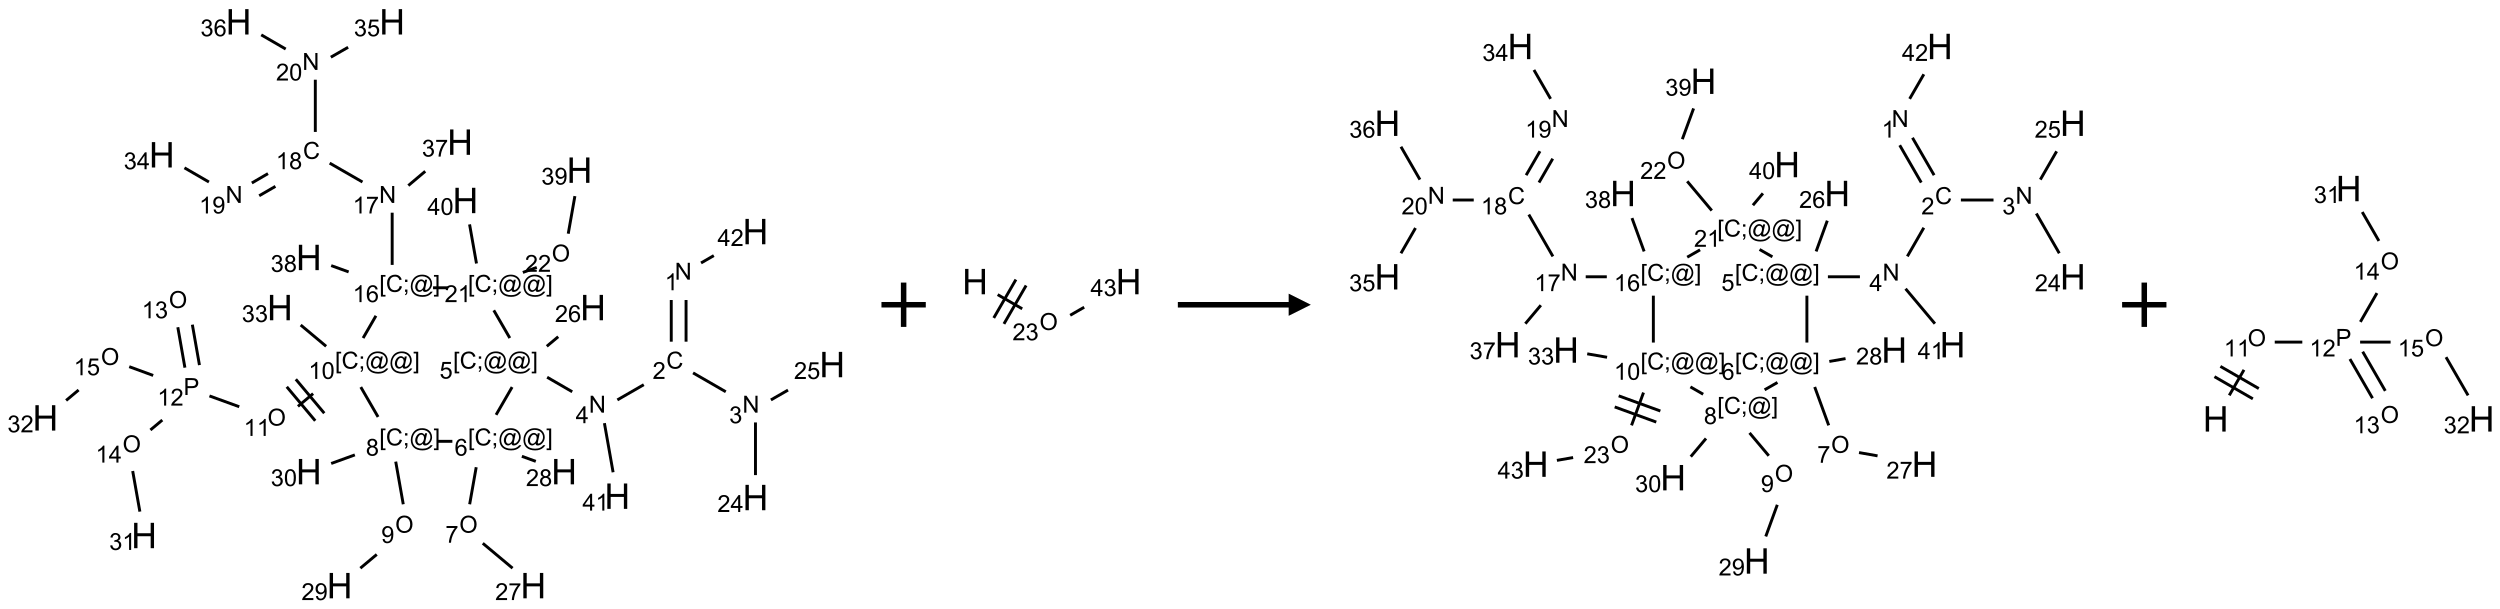 <?xml version="1.0" encoding="UTF-8"?>
<svg xmlns="http://www.w3.org/2000/svg" xmlns:xlink="http://www.w3.org/1999/xlink" width="1128" height="275" viewBox="0 0 1128 275">
<defs>
<g>
<g id="glyph-0-0">
<path d="M 1.332 0 L 1.332 -6.668 L 6.668 -6.668 L 6.668 0 Z M 1.5 -0.168 L 6.5 -0.168 L 6.5 -6.5 L 1.5 -6.5 Z M 1.5 -0.168 "/>
</g>
<g id="glyph-0-1">
<path d="M 0.812 0 L 0.812 -7.637 L 1.848 -7.637 L 5.859 -1.641 L 5.859 -7.637 L 6.828 -7.637 L 6.828 0 L 5.793 0 L 1.781 -6 L 1.781 0 Z M 0.812 0 "/>
</g>
<g id="glyph-0-2">
<path d="M 3.973 0 L 3.035 0 L 3.035 -5.973 C 2.809 -5.758 2.516 -5.543 2.148 -5.328 C 1.781 -5.113 1.453 -4.953 1.16 -4.844 L 1.16 -5.75 C 1.684 -5.996 2.145 -6.297 2.535 -6.645 C 2.93 -6.996 3.207 -7.336 3.371 -7.668 L 3.973 -7.668 Z M 3.973 0 "/>
</g>
<g id="glyph-0-3">
<path d="M 6.27 -2.676 L 7.281 -2.422 C 7.07 -1.594 6.688 -0.961 6.137 -0.523 C 5.586 -0.086 4.914 0.129 4.121 0.129 C 3.297 0.129 2.629 -0.039 2.113 -0.371 C 1.598 -0.707 1.203 -1.191 0.934 -1.828 C 0.664 -2.465 0.531 -3.145 0.531 -3.875 C 0.531 -4.672 0.684 -5.363 0.988 -5.957 C 1.293 -6.547 1.723 -6.996 2.285 -7.305 C 2.844 -7.613 3.461 -7.766 4.137 -7.766 C 4.898 -7.766 5.543 -7.57 6.062 -7.184 C 6.582 -6.793 6.945 -6.246 7.152 -5.543 L 6.156 -5.309 C 5.98 -5.863 5.723 -6.266 5.387 -6.52 C 5.051 -6.773 4.625 -6.902 4.113 -6.902 C 3.527 -6.902 3.039 -6.762 2.645 -6.48 C 2.25 -6.199 1.973 -5.82 1.812 -5.348 C 1.652 -4.871 1.574 -4.383 1.574 -3.879 C 1.574 -3.23 1.668 -2.664 1.855 -2.18 C 2.047 -1.695 2.34 -1.332 2.738 -1.094 C 3.137 -0.855 3.57 -0.734 4.035 -0.734 C 4.602 -0.734 5.082 -0.898 5.473 -1.223 C 5.867 -1.551 6.133 -2.035 6.27 -2.676 Z M 6.27 -2.676 "/>
</g>
<g id="glyph-0-4">
<path d="M 5.371 -0.902 L 5.371 0 L 0.324 0 C 0.316 -0.227 0.352 -0.441 0.434 -0.652 C 0.562 -0.996 0.766 -1.332 1.051 -1.668 C 1.332 -2 1.742 -2.387 2.277 -2.824 C 3.105 -3.504 3.668 -4.043 3.957 -4.441 C 4.25 -4.84 4.395 -5.215 4.395 -5.566 C 4.395 -5.938 4.262 -6.254 3.996 -6.508 C 3.73 -6.762 3.387 -6.891 2.957 -6.891 C 2.508 -6.891 2.145 -6.754 1.875 -6.484 C 1.605 -6.215 1.469 -5.84 1.465 -5.359 L 0.5 -5.457 C 0.566 -6.176 0.812 -6.727 1.246 -7.102 C 1.676 -7.477 2.254 -7.668 2.98 -7.668 C 3.711 -7.668 4.293 -7.465 4.719 -7.059 C 5.145 -6.652 5.359 -6.148 5.359 -5.547 C 5.359 -5.242 5.297 -4.941 5.172 -4.645 C 5.047 -4.352 4.84 -4.039 4.551 -3.715 C 4.262 -3.387 3.777 -2.938 3.105 -2.371 C 2.543 -1.898 2.18 -1.578 2.02 -1.41 C 1.859 -1.242 1.73 -1.07 1.625 -0.902 Z M 5.371 -0.902 "/>
</g>
<g id="glyph-0-5">
<path d="M 0.449 -2.016 L 1.387 -2.141 C 1.492 -1.609 1.676 -1.227 1.934 -0.992 C 2.191 -0.758 2.508 -0.641 2.879 -0.641 C 3.32 -0.641 3.695 -0.793 3.996 -1.098 C 4.301 -1.402 4.453 -1.781 4.453 -2.234 C 4.453 -2.664 4.312 -3.02 4.031 -3.301 C 3.75 -3.578 3.391 -3.719 2.957 -3.719 C 2.781 -3.719 2.562 -3.684 2.297 -3.613 L 2.402 -4.438 C 2.465 -4.43 2.516 -4.426 2.551 -4.426 C 2.949 -4.426 3.312 -4.531 3.629 -4.738 C 3.949 -4.949 4.109 -5.27 4.109 -5.703 C 4.109 -6.047 3.992 -6.332 3.762 -6.559 C 3.527 -6.785 3.227 -6.895 2.859 -6.895 C 2.496 -6.895 2.191 -6.781 1.949 -6.551 C 1.707 -6.324 1.547 -5.98 1.48 -5.52 L 0.543 -5.688 C 0.656 -6.316 0.918 -6.805 1.324 -7.148 C 1.73 -7.492 2.234 -7.668 2.84 -7.668 C 3.254 -7.668 3.641 -7.578 3.988 -7.398 C 4.34 -7.219 4.609 -6.977 4.793 -6.668 C 4.98 -6.359 5.074 -6.031 5.074 -5.684 C 5.074 -5.352 4.984 -5.051 4.809 -4.781 C 4.629 -4.512 4.367 -4.297 4.02 -4.137 C 4.473 -4.031 4.824 -3.816 5.074 -3.488 C 5.324 -3.16 5.449 -2.75 5.449 -2.254 C 5.449 -1.59 5.203 -1.023 4.719 -0.559 C 4.234 -0.098 3.617 0.137 2.875 0.137 C 2.203 0.137 1.648 -0.062 1.207 -0.465 C 0.762 -0.863 0.512 -1.379 0.449 -2.016 Z M 0.449 -2.016 "/>
</g>
<g id="glyph-0-6">
<path d="M 3.449 0 L 3.449 -1.828 L 0.137 -1.828 L 0.137 -2.688 L 3.621 -7.637 L 4.387 -7.637 L 4.387 -2.688 L 5.418 -2.688 L 5.418 -1.828 L 4.387 -1.828 L 4.387 0 Z M 3.449 -2.688 L 3.449 -6.129 L 1.059 -2.688 Z M 3.449 -2.688 "/>
</g>
<g id="glyph-0-7">
<path d="M 0.441 -2 L 1.426 -2.082 C 1.5 -1.605 1.668 -1.242 1.934 -1.004 C 2.199 -0.762 2.52 -0.641 2.895 -0.641 C 3.348 -0.641 3.73 -0.812 4.043 -1.152 C 4.355 -1.492 4.512 -1.941 4.512 -2.504 C 4.512 -3.039 4.359 -3.461 4.059 -3.77 C 3.758 -4.078 3.367 -4.234 2.879 -4.234 C 2.578 -4.234 2.305 -4.164 2.062 -4.027 C 1.82 -3.891 1.629 -3.715 1.488 -3.496 L 0.609 -3.609 L 1.348 -7.531 L 5.145 -7.531 L 5.145 -6.637 L 2.098 -6.637 L 1.688 -4.582 C 2.145 -4.902 2.625 -5.062 3.129 -5.062 C 3.797 -5.062 4.359 -4.832 4.816 -4.371 C 5.277 -3.91 5.504 -3.312 5.504 -2.59 C 5.504 -1.898 5.305 -1.301 4.902 -0.797 C 4.41 -0.18 3.742 0.129 2.895 0.129 C 2.199 0.129 1.633 -0.062 1.195 -0.453 C 0.758 -0.844 0.504 -1.359 0.441 -2 Z M 0.441 -2 "/>
</g>
<g id="glyph-0-8">
<path d="M 0.723 2.121 L 0.723 -7.637 L 2.793 -7.637 L 2.793 -6.859 L 1.66 -6.859 L 1.66 1.344 L 2.793 1.344 L 2.793 2.121 Z M 0.723 2.121 "/>
</g>
<g id="glyph-0-9">
<path d="M 0.949 -4.465 L 0.949 -5.531 L 2.016 -5.531 L 2.016 -4.465 Z M 0.949 0 L 0.949 -1.066 L 2.016 -1.066 L 2.016 0 C 2.016 0.391 1.945 0.711 1.809 0.949 C 1.668 1.191 1.449 1.379 1.145 1.512 L 0.887 1.109 C 1.082 1.023 1.23 0.895 1.324 0.727 C 1.418 0.559 1.469 0.316 1.48 0 Z M 0.949 0 "/>
</g>
<g id="glyph-0-10">
<path d="M 6.047 -0.848 C 5.82 -0.59 5.57 -0.379 5.289 -0.223 C 5.008 -0.062 4.73 0.016 4.449 0.016 C 4.141 0.016 3.84 -0.074 3.547 -0.254 C 3.254 -0.434 3.02 -0.715 2.836 -1.09 C 2.652 -1.465 2.562 -1.875 2.562 -2.324 C 2.562 -2.875 2.703 -3.43 2.988 -3.98 C 3.27 -4.535 3.621 -4.953 4.043 -5.23 C 4.461 -5.508 4.871 -5.645 5.266 -5.645 C 5.566 -5.645 5.855 -5.566 6.129 -5.41 C 6.402 -5.25 6.641 -5.012 6.84 -4.688 L 7.016 -5.496 L 7.949 -5.496 L 7.199 -2 C 7.094 -1.516 7.043 -1.246 7.043 -1.191 C 7.043 -1.098 7.078 -1.02 7.148 -0.949 C 7.219 -0.883 7.305 -0.848 7.406 -0.848 C 7.59 -0.848 7.832 -0.953 8.129 -1.168 C 8.527 -1.445 8.84 -1.816 9.07 -2.285 C 9.301 -2.75 9.418 -3.234 9.418 -3.73 C 9.418 -4.309 9.27 -4.852 8.973 -5.355 C 8.676 -5.859 8.23 -6.262 7.645 -6.562 C 7.055 -6.863 6.406 -7.016 5.691 -7.016 C 4.879 -7.016 4.137 -6.824 3.465 -6.445 C 2.793 -6.066 2.273 -5.52 1.902 -4.809 C 1.535 -4.098 1.348 -3.34 1.348 -2.527 C 1.348 -1.676 1.535 -0.941 1.902 -0.328 C 2.273 0.285 2.809 0.742 3.508 1.035 C 4.207 1.328 4.984 1.473 5.832 1.473 C 6.742 1.473 7.504 1.32 8.121 1.016 C 8.734 0.711 9.195 0.34 9.5 -0.098 L 10.441 -0.098 C 10.266 0.266 9.961 0.637 9.531 1.016 C 9.102 1.395 8.59 1.695 7.996 1.914 C 7.402 2.133 6.688 2.246 5.848 2.246 C 5.078 2.246 4.367 2.145 3.715 1.949 C 3.066 1.75 2.512 1.453 2.051 1.055 C 1.594 0.656 1.25 0.199 1.016 -0.316 C 0.723 -0.973 0.578 -1.684 0.578 -2.441 C 0.578 -3.289 0.75 -4.098 1.098 -4.863 C 1.523 -5.805 2.125 -6.527 2.902 -7.027 C 3.684 -7.527 4.629 -7.777 5.738 -7.777 C 6.602 -7.777 7.375 -7.602 8.059 -7.246 C 8.746 -6.895 9.285 -6.371 9.684 -5.672 C 10.02 -5.07 10.188 -4.418 10.188 -3.715 C 10.188 -2.707 9.832 -1.812 9.125 -1.031 C 8.492 -0.328 7.801 0.02 7.051 0.02 C 6.812 0.02 6.617 -0.016 6.473 -0.09 C 6.324 -0.16 6.215 -0.266 6.145 -0.402 C 6.102 -0.488 6.066 -0.637 6.047 -0.848 Z M 3.527 -2.262 C 3.527 -1.785 3.641 -1.414 3.863 -1.152 C 4.09 -0.887 4.348 -0.754 4.641 -0.754 C 4.836 -0.754 5.039 -0.812 5.254 -0.93 C 5.469 -1.047 5.676 -1.219 5.871 -1.449 C 6.066 -1.676 6.23 -1.969 6.355 -2.32 C 6.48 -2.672 6.543 -3.027 6.543 -3.379 C 6.543 -3.852 6.426 -4.219 6.191 -4.48 C 5.957 -4.738 5.672 -4.871 5.332 -4.871 C 5.109 -4.871 4.902 -4.812 4.707 -4.699 C 4.512 -4.586 4.32 -4.406 4.137 -4.156 C 3.953 -3.906 3.805 -3.602 3.691 -3.246 C 3.582 -2.887 3.527 -2.559 3.527 -2.262 Z M 3.527 -2.262 "/>
</g>
<g id="glyph-0-11">
<path d="M 2.27 2.121 L 0.203 2.121 L 0.203 1.344 L 1.332 1.344 L 1.332 -6.859 L 0.203 -6.859 L 0.203 -7.637 L 2.27 -7.637 Z M 2.27 2.121 "/>
</g>
<g id="glyph-0-12">
<path d="M 5.309 -5.766 L 4.375 -5.691 C 4.293 -6.059 4.172 -6.328 4.02 -6.496 C 3.766 -6.762 3.453 -6.895 3.082 -6.895 C 2.785 -6.895 2.523 -6.812 2.297 -6.645 C 2 -6.43 1.77 -6.117 1.598 -5.703 C 1.43 -5.289 1.34 -4.703 1.332 -3.938 C 1.559 -4.281 1.836 -4.535 2.16 -4.703 C 2.488 -4.871 2.828 -4.953 3.188 -4.953 C 3.812 -4.953 4.344 -4.723 4.785 -4.262 C 5.223 -3.801 5.441 -3.207 5.441 -2.48 C 5.441 -2 5.34 -1.555 5.133 -1.145 C 4.926 -0.73 4.641 -0.418 4.281 -0.199 C 3.922 0.02 3.512 0.129 3.051 0.129 C 2.27 0.129 1.633 -0.156 1.141 -0.73 C 0.648 -1.305 0.402 -2.254 0.402 -3.574 C 0.402 -5.051 0.672 -6.121 1.219 -6.793 C 1.695 -7.375 2.336 -7.668 3.141 -7.668 C 3.742 -7.668 4.234 -7.5 4.617 -7.16 C 5 -6.824 5.23 -6.359 5.309 -5.766 Z M 1.48 -2.473 C 1.48 -2.152 1.547 -1.844 1.684 -1.547 C 1.82 -1.25 2.016 -1.027 2.262 -0.871 C 2.508 -0.719 2.766 -0.641 3.035 -0.641 C 3.434 -0.641 3.773 -0.801 4.059 -1.121 C 4.344 -1.441 4.484 -1.875 4.484 -2.422 C 4.484 -2.949 4.344 -3.367 4.062 -3.668 C 3.781 -3.973 3.426 -4.125 3 -4.125 C 2.578 -4.125 2.219 -3.973 1.922 -3.668 C 1.625 -3.363 1.48 -2.969 1.48 -2.473 Z M 1.48 -2.473 "/>
</g>
<g id="glyph-0-13">
<path d="M 0.516 -3.719 C 0.516 -4.984 0.855 -5.977 1.535 -6.695 C 2.215 -7.414 3.094 -7.77 4.172 -7.77 C 4.875 -7.77 5.512 -7.602 6.078 -7.266 C 6.645 -6.93 7.074 -6.461 7.371 -5.855 C 7.668 -5.254 7.816 -4.57 7.816 -3.809 C 7.816 -3.035 7.66 -2.34 7.348 -1.73 C 7.035 -1.117 6.594 -0.656 6.02 -0.34 C 5.449 -0.027 4.828 0.129 4.168 0.129 C 3.449 0.129 2.805 -0.043 2.238 -0.391 C 1.672 -0.738 1.246 -1.211 0.953 -1.812 C 0.66 -2.414 0.516 -3.047 0.516 -3.719 Z M 1.559 -3.703 C 1.559 -2.781 1.805 -2.059 2.301 -1.527 C 2.793 -1 3.414 -0.734 4.16 -0.734 C 4.922 -0.734 5.547 -1 6.039 -1.535 C 6.531 -2.07 6.777 -2.828 6.777 -3.812 C 6.777 -4.434 6.672 -4.977 6.461 -5.441 C 6.25 -5.902 5.945 -6.262 5.539 -6.52 C 5.133 -6.773 4.68 -6.902 4.176 -6.902 C 3.461 -6.902 2.848 -6.656 2.332 -6.164 C 1.816 -5.672 1.559 -4.852 1.559 -3.703 Z M 1.559 -3.703 "/>
</g>
<g id="glyph-0-14">
<path d="M 0.504 -6.637 L 0.504 -7.535 L 5.449 -7.535 L 5.449 -6.809 C 4.961 -6.289 4.48 -5.602 4.004 -4.746 C 3.527 -3.887 3.156 -3.004 2.895 -2.098 C 2.707 -1.461 2.59 -0.762 2.535 0 L 1.574 0 C 1.582 -0.602 1.703 -1.328 1.926 -2.176 C 2.152 -3.027 2.477 -3.848 2.898 -4.637 C 3.32 -5.426 3.77 -6.094 4.246 -6.637 Z M 0.504 -6.637 "/>
</g>
<g id="glyph-0-15">
<path d="M 1.887 -4.141 C 1.496 -4.281 1.207 -4.484 1.02 -4.75 C 0.832 -5.016 0.738 -5.328 0.738 -5.699 C 0.738 -6.254 0.938 -6.719 1.34 -7.098 C 1.738 -7.477 2.27 -7.668 2.934 -7.668 C 3.598 -7.668 4.137 -7.473 4.543 -7.086 C 4.949 -6.699 5.152 -6.227 5.152 -5.672 C 5.152 -5.316 5.059 -5.008 4.871 -4.746 C 4.688 -4.484 4.406 -4.281 4.027 -4.141 C 4.496 -3.988 4.852 -3.742 5.098 -3.402 C 5.34 -3.062 5.465 -2.656 5.465 -2.184 C 5.465 -1.531 5.234 -0.98 4.77 -0.535 C 4.309 -0.09 3.703 0.129 2.949 0.129 C 2.195 0.129 1.586 -0.094 1.125 -0.539 C 0.664 -0.984 0.434 -1.543 0.434 -2.207 C 0.434 -2.703 0.559 -3.121 0.809 -3.457 C 1.062 -3.793 1.422 -4.02 1.887 -4.141 Z M 1.699 -5.73 C 1.699 -5.367 1.812 -5.074 2.047 -4.844 C 2.281 -4.613 2.582 -4.5 2.953 -4.5 C 3.312 -4.5 3.609 -4.613 3.84 -4.84 C 4.07 -5.066 4.188 -5.348 4.188 -5.676 C 4.188 -6.02 4.07 -6.309 3.832 -6.543 C 3.594 -6.777 3.297 -6.895 2.941 -6.895 C 2.586 -6.895 2.289 -6.781 2.051 -6.551 C 1.816 -6.324 1.699 -6.047 1.699 -5.73 Z M 1.395 -2.203 C 1.395 -1.938 1.461 -1.676 1.586 -1.426 C 1.711 -1.176 1.902 -0.984 2.152 -0.848 C 2.402 -0.711 2.672 -0.641 2.957 -0.641 C 3.406 -0.641 3.777 -0.785 4.066 -1.074 C 4.359 -1.363 4.504 -1.727 4.504 -2.172 C 4.504 -2.625 4.355 -2.996 4.055 -3.293 C 3.754 -3.586 3.379 -3.734 2.926 -3.734 C 2.484 -3.734 2.121 -3.59 1.832 -3.297 C 1.543 -3.004 1.395 -2.641 1.395 -2.203 Z M 1.395 -2.203 "/>
</g>
<g id="glyph-0-16">
<path d="M 0.582 -1.766 L 1.484 -1.848 C 1.562 -1.426 1.707 -1.117 1.922 -0.926 C 2.137 -0.734 2.414 -0.641 2.75 -0.641 C 3.039 -0.641 3.289 -0.707 3.508 -0.84 C 3.727 -0.973 3.902 -1.148 4.043 -1.367 C 4.18 -1.586 4.297 -1.887 4.391 -2.262 C 4.484 -2.637 4.531 -3.016 4.531 -3.406 C 4.531 -3.449 4.531 -3.512 4.527 -3.594 C 4.34 -3.297 4.082 -3.055 3.758 -2.867 C 3.434 -2.68 3.082 -2.59 2.703 -2.59 C 2.07 -2.59 1.535 -2.816 1.098 -3.277 C 0.66 -3.734 0.441 -4.34 0.441 -5.09 C 0.441 -5.863 0.672 -6.484 1.129 -6.957 C 1.586 -7.43 2.156 -7.668 2.844 -7.668 C 3.34 -7.668 3.793 -7.531 4.207 -7.266 C 4.617 -7 4.93 -6.617 5.145 -6.121 C 5.355 -5.629 5.465 -4.91 5.465 -3.973 C 5.465 -2.996 5.359 -2.223 5.145 -1.645 C 4.934 -1.066 4.617 -0.625 4.199 -0.324 C 3.781 -0.02 3.293 0.129 2.73 0.129 C 2.133 0.129 1.645 -0.035 1.266 -0.367 C 0.887 -0.699 0.66 -1.164 0.582 -1.766 Z M 4.422 -5.137 C 4.422 -5.676 4.277 -6.102 3.992 -6.418 C 3.707 -6.734 3.359 -6.891 2.957 -6.891 C 2.543 -6.891 2.18 -6.719 1.871 -6.379 C 1.562 -6.039 1.406 -5.598 1.406 -5.059 C 1.406 -4.57 1.555 -4.176 1.848 -3.871 C 2.141 -3.566 2.5 -3.418 2.934 -3.418 C 3.367 -3.418 3.723 -3.57 4.004 -3.871 C 4.281 -4.176 4.422 -4.598 4.422 -5.137 Z M 4.422 -5.137 "/>
</g>
<g id="glyph-0-17">
<path d="M 0.441 -3.766 C 0.441 -4.668 0.535 -5.395 0.723 -5.945 C 0.906 -6.496 1.184 -6.922 1.551 -7.219 C 1.918 -7.516 2.375 -7.668 2.934 -7.668 C 3.344 -7.668 3.703 -7.586 4.012 -7.418 C 4.32 -7.254 4.574 -7.016 4.777 -6.707 C 4.977 -6.395 5.137 -6.016 5.25 -5.57 C 5.363 -5.125 5.422 -4.523 5.422 -3.766 C 5.422 -2.871 5.328 -2.148 5.145 -1.598 C 4.961 -1.047 4.688 -0.621 4.32 -0.32 C 3.953 -0.02 3.492 0.129 2.934 0.129 C 2.195 0.129 1.617 -0.133 1.199 -0.66 C 0.695 -1.297 0.441 -2.332 0.441 -3.766 Z M 1.406 -3.766 C 1.406 -2.512 1.555 -1.68 1.848 -1.262 C 2.141 -0.848 2.5 -0.641 2.934 -0.641 C 3.363 -0.641 3.727 -0.848 4.02 -1.266 C 4.312 -1.684 4.457 -2.516 4.457 -3.766 C 4.457 -5.023 4.312 -5.859 4.02 -6.27 C 3.727 -6.684 3.359 -6.891 2.922 -6.891 C 2.492 -6.891 2.148 -6.707 1.891 -6.344 C 1.566 -5.879 1.406 -5.02 1.406 -3.766 Z M 1.406 -3.766 "/>
</g>
<g id="glyph-0-18">
<path d="M 0.824 0 L 0.824 -7.637 L 3.703 -7.637 C 4.211 -7.637 4.598 -7.609 4.863 -7.562 C 5.238 -7.5 5.555 -7.383 5.809 -7.207 C 6.062 -7.031 6.266 -6.785 6.418 -6.469 C 6.574 -6.152 6.652 -5.805 6.652 -5.426 C 6.652 -4.777 6.445 -4.227 6.031 -3.777 C 5.617 -3.328 4.871 -3.105 3.793 -3.105 L 1.832 -3.105 L 1.832 0 Z M 1.832 -4.004 L 3.809 -4.004 C 4.461 -4.004 4.922 -4.125 5.199 -4.371 C 5.473 -4.613 5.609 -4.953 5.609 -5.395 C 5.609 -5.715 5.527 -5.988 5.367 -6.215 C 5.207 -6.441 4.992 -6.594 4.73 -6.668 C 4.559 -6.711 4.246 -6.734 3.785 -6.734 L 1.832 -6.734 Z M 1.832 -4.004 "/>
</g>
<g id="glyph-1-0">
<path d="M 2 0 L 2 -10 L 10 -10 L 10 0 Z M 2.25 -0.25 L 9.75 -0.25 L 9.75 -9.75 L 2.25 -9.75 Z M 2.25 -0.25 "/>
</g>
<g id="glyph-1-1">
<path d="M 1.281 0 L 1.281 -11.453 L 2.797 -11.453 L 2.797 -6.75 L 8.75 -6.75 L 8.75 -11.453 L 10.266 -11.453 L 10.266 0 L 8.75 0 L 8.75 -5.398 L 2.797 -5.398 L 2.797 0 Z M 1.281 0 "/>
</g>
</g>
</defs>
<path fill="none" stroke-width="0.033" stroke-linecap="butt" stroke-linejoin="miter" stroke="rgb(0%, 0%, 0%)" stroke-opacity="1" stroke-miterlimit="10" d="M 7.06 3.138 L 7.06 3.608 " transform="matrix(40, 0, 0, 40, 20.469, 9.846)"/>
<path fill="none" stroke-width="0.033" stroke-linecap="butt" stroke-linejoin="miter" stroke="rgb(0%, 0%, 0%)" stroke-opacity="1" stroke-miterlimit="10" d="M 7.227 3.138 L 7.227 3.608 " transform="matrix(40, 0, 0, 40, 20.469, 9.846)"/>
<path fill="none" stroke-width="0.033" stroke-linecap="butt" stroke-linejoin="miter" stroke="rgb(0%, 0%, 0%)" stroke-opacity="1" stroke-miterlimit="10" d="M 7.306 3.96 L 7.675 4.173 " transform="matrix(40, 0, 0, 40, 20.469, 9.846)"/>
<path fill="none" stroke-width="0.033" stroke-linecap="butt" stroke-linejoin="miter" stroke="rgb(0%, 0%, 0%)" stroke-opacity="1" stroke-miterlimit="10" d="M 8.01 4.519 L 8.01 5.113 " transform="matrix(40, 0, 0, 40, 20.469, 9.846)"/>
<path fill="none" stroke-width="0.033" stroke-linecap="butt" stroke-linejoin="miter" stroke="rgb(0%, 0%, 0%)" stroke-opacity="1" stroke-miterlimit="10" d="M 8.184 4.265 L 8.377 4.154 " transform="matrix(40, 0, 0, 40, 20.469, 9.846)"/>
<path fill="none" stroke-width="0.033" stroke-linecap="butt" stroke-linejoin="miter" stroke="rgb(0%, 0%, 0%)" stroke-opacity="1" stroke-miterlimit="10" d="M 6.75 4.093 L 6.452 4.265 " transform="matrix(40, 0, 0, 40, 20.469, 9.846)"/>
<path fill="none" stroke-width="0.033" stroke-linecap="butt" stroke-linejoin="miter" stroke="rgb(0%, 0%, 0%)" stroke-opacity="1" stroke-miterlimit="10" d="M 5.943 4.173 L 5.66 4.009 " transform="matrix(40, 0, 0, 40, 20.469, 9.846)"/>
<path fill="none" stroke-width="0.033" stroke-linecap="butt" stroke-linejoin="miter" stroke="rgb(0%, 0%, 0%)" stroke-opacity="1" stroke-miterlimit="10" d="M 5.656 3.66 L 5.785 3.552 " transform="matrix(40, 0, 0, 40, 20.469, 9.846)"/>
<path fill="none" stroke-width="0.033" stroke-linecap="butt" stroke-linejoin="miter" stroke="rgb(0%, 0%, 0%)" stroke-opacity="1" stroke-miterlimit="10" d="M 5.265 4.12 L 5.084 4.433 " transform="matrix(40, 0, 0, 40, 20.469, 9.846)"/>
<path fill="none" stroke-width="0.033" stroke-linecap="butt" stroke-linejoin="miter" stroke="rgb(0%, 0%, 0%)" stroke-opacity="1" stroke-miterlimit="10" d="M 4.86 5.024 L 4.786 5.442 " transform="matrix(40, 0, 0, 40, 20.469, 9.846)"/>
<path fill="none" stroke-width="0.033" stroke-linecap="butt" stroke-linejoin="miter" stroke="rgb(0%, 0%, 0%)" stroke-opacity="1" stroke-miterlimit="10" d="M 4.934 5.882 L 5.27 6.163 " transform="matrix(40, 0, 0, 40, 20.469, 9.846)"/>
<path fill="none" stroke-width="0.033" stroke-linecap="butt" stroke-linejoin="miter" stroke="rgb(0%, 0%, 0%)" stroke-opacity="1" stroke-miterlimit="10" d="M 5.375 4.901 L 5.532 4.958 " transform="matrix(40, 0, 0, 40, 20.469, 9.846)"/>
<path fill="none" stroke-width="0.033" stroke-linecap="butt" stroke-linejoin="miter" stroke="rgb(0%, 0%, 0%)" stroke-opacity="1" stroke-miterlimit="10" d="M 4.591 4.732 L 4.424 4.732 " transform="matrix(40, 0, 0, 40, 20.469, 9.846)"/>
<path fill="none" stroke-width="0.033" stroke-linecap="butt" stroke-linejoin="miter" stroke="rgb(0%, 0%, 0%)" stroke-opacity="1" stroke-miterlimit="10" d="M 3.952 4.961 L 4.037 5.442 " transform="matrix(40, 0, 0, 40, 20.469, 9.846)"/>
<path fill="none" stroke-width="0.033" stroke-linecap="butt" stroke-linejoin="miter" stroke="rgb(0%, 0%, 0%)" stroke-opacity="1" stroke-miterlimit="10" d="M 3.738 6.008 L 3.553 6.163 " transform="matrix(40, 0, 0, 40, 20.469, 9.846)"/>
<path fill="none" stroke-width="0.033" stroke-linecap="butt" stroke-linejoin="miter" stroke="rgb(0%, 0%, 0%)" stroke-opacity="1" stroke-miterlimit="10" d="M 3.491 4.885 L 3.224 4.982 " transform="matrix(40, 0, 0, 40, 20.469, 9.846)"/>
<path fill="none" stroke-width="0.033" stroke-linecap="butt" stroke-linejoin="miter" stroke="rgb(0%, 0%, 0%)" stroke-opacity="1" stroke-miterlimit="10" d="M 3.753 4.457 L 3.558 4.12 " transform="matrix(40, 0, 0, 40, 20.469, 9.846)"/>
<path fill="none" stroke-width="0.033" stroke-linecap="butt" stroke-linejoin="miter" stroke="rgb(0%, 0%, 0%)" stroke-opacity="1" stroke-miterlimit="10" d="M 3.02 4.194 L 2.849 4.338 " transform="matrix(40, 0, 0, 40, 20.469, 9.846)"/>
<path fill="none" stroke-width="0.033" stroke-linecap="butt" stroke-linejoin="miter" stroke="rgb(0%, 0%, 0%)" stroke-opacity="1" stroke-miterlimit="10" d="M 2.723 4.117 L 3.044 4.5 " transform="matrix(40, 0, 0, 40, 20.469, 9.846)"/>
<path fill="none" stroke-width="0.033" stroke-linecap="butt" stroke-linejoin="miter" stroke="rgb(0%, 0%, 0%)" stroke-opacity="1" stroke-miterlimit="10" d="M 2.825 4.032 L 3.146 4.415 " transform="matrix(40, 0, 0, 40, 20.469, 9.846)"/>
<path fill="none" stroke-width="0.033" stroke-linecap="butt" stroke-linejoin="miter" stroke="rgb(0%, 0%, 0%)" stroke-opacity="1" stroke-miterlimit="10" d="M 2.187 4.342 L 1.851 4.22 " transform="matrix(40, 0, 0, 40, 20.469, 9.846)"/>
<path fill="none" stroke-width="0.033" stroke-linecap="butt" stroke-linejoin="miter" stroke="rgb(0%, 0%, 0%)" stroke-opacity="1" stroke-miterlimit="10" d="M 1.738 3.872 L 1.658 3.416 " transform="matrix(40, 0, 0, 40, 20.469, 9.846)"/>
<path fill="none" stroke-width="0.033" stroke-linecap="butt" stroke-linejoin="miter" stroke="rgb(0%, 0%, 0%)" stroke-opacity="1" stroke-miterlimit="10" d="M 1.574 3.901 L 1.494 3.445 " transform="matrix(40, 0, 0, 40, 20.469, 9.846)"/>
<path fill="none" stroke-width="0.033" stroke-linecap="butt" stroke-linejoin="miter" stroke="rgb(0%, 0%, 0%)" stroke-opacity="1" stroke-miterlimit="10" d="M 1.319 4.492 L 1.185 4.604 " transform="matrix(40, 0, 0, 40, 20.469, 9.846)"/>
<path fill="none" stroke-width="0.033" stroke-linecap="butt" stroke-linejoin="miter" stroke="rgb(0%, 0%, 0%)" stroke-opacity="1" stroke-miterlimit="10" d="M 0.985 5.067 L 1.066 5.525 " transform="matrix(40, 0, 0, 40, 20.469, 9.846)"/>
<path fill="none" stroke-width="0.033" stroke-linecap="butt" stroke-linejoin="miter" stroke="rgb(0%, 0%, 0%)" stroke-opacity="1" stroke-miterlimit="10" d="M 1.216 3.989 L 0.946 3.89 " transform="matrix(40, 0, 0, 40, 20.469, 9.846)"/>
<path fill="none" stroke-width="0.033" stroke-linecap="butt" stroke-linejoin="miter" stroke="rgb(0%, 0%, 0%)" stroke-opacity="1" stroke-miterlimit="10" d="M 0.375 4.153 L 0.234 4.271 " transform="matrix(40, 0, 0, 40, 20.469, 9.846)"/>
<path fill="none" stroke-width="0.033" stroke-linecap="butt" stroke-linejoin="miter" stroke="rgb(0%, 0%, 0%)" stroke-opacity="1" stroke-miterlimit="10" d="M 3.167 3.66 L 2.88 3.42 " transform="matrix(40, 0, 0, 40, 20.469, 9.846)"/>
<path fill="none" stroke-width="0.033" stroke-linecap="butt" stroke-linejoin="miter" stroke="rgb(0%, 0%, 0%)" stroke-opacity="1" stroke-miterlimit="10" d="M 3.584 3.567 L 3.729 3.316 " transform="matrix(40, 0, 0, 40, 20.469, 9.846)"/>
<path fill="none" stroke-width="0.033" stroke-linecap="butt" stroke-linejoin="miter" stroke="rgb(0%, 0%, 0%)" stroke-opacity="1" stroke-miterlimit="10" d="M 3.912 2.742 L 3.912 2.153 " transform="matrix(40, 0, 0, 40, 20.469, 9.846)"/>
<path fill="none" stroke-width="0.033" stroke-linecap="butt" stroke-linejoin="miter" stroke="rgb(0%, 0%, 0%)" stroke-opacity="1" stroke-miterlimit="10" d="M 3.577 1.807 L 3.207 1.594 " transform="matrix(40, 0, 0, 40, 20.469, 9.846)"/>
<path fill="none" stroke-width="0.033" stroke-linecap="butt" stroke-linejoin="miter" stroke="rgb(0%, 0%, 0%)" stroke-opacity="1" stroke-miterlimit="10" d="M 2.511 1.712 L 2.329 1.818 " transform="matrix(40, 0, 0, 40, 20.469, 9.846)"/>
<path fill="none" stroke-width="0.033" stroke-linecap="butt" stroke-linejoin="miter" stroke="rgb(0%, 0%, 0%)" stroke-opacity="1" stroke-miterlimit="10" d="M 2.595 1.856 L 2.412 1.962 " transform="matrix(40, 0, 0, 40, 20.469, 9.846)"/>
<path fill="none" stroke-width="0.033" stroke-linecap="butt" stroke-linejoin="miter" stroke="rgb(0%, 0%, 0%)" stroke-opacity="1" stroke-miterlimit="10" d="M 1.845 1.807 L 1.569 1.647 " transform="matrix(40, 0, 0, 40, 20.469, 9.846)"/>
<path fill="none" stroke-width="0.033" stroke-linecap="butt" stroke-linejoin="miter" stroke="rgb(0%, 0%, 0%)" stroke-opacity="1" stroke-miterlimit="10" d="M 3.045 1.242 L 3.045 0.653 " transform="matrix(40, 0, 0, 40, 20.469, 9.846)"/>
<path fill="none" stroke-width="0.033" stroke-linecap="butt" stroke-linejoin="miter" stroke="rgb(0%, 0%, 0%)" stroke-opacity="1" stroke-miterlimit="10" d="M 3.22 0.399 L 3.415 0.287 " transform="matrix(40, 0, 0, 40, 20.469, 9.846)"/>
<path fill="none" stroke-width="0.033" stroke-linecap="butt" stroke-linejoin="miter" stroke="rgb(0%, 0%, 0%)" stroke-opacity="1" stroke-miterlimit="10" d="M 2.711 0.307 L 2.435 0.147 " transform="matrix(40, 0, 0, 40, 20.469, 9.846)"/>
<path fill="none" stroke-width="0.033" stroke-linecap="butt" stroke-linejoin="miter" stroke="rgb(0%, 0%, 0%)" stroke-opacity="1" stroke-miterlimit="10" d="M 4.094 1.847 L 4.285 1.686 " transform="matrix(40, 0, 0, 40, 20.469, 9.846)"/>
<path fill="none" stroke-width="0.033" stroke-linecap="butt" stroke-linejoin="miter" stroke="rgb(0%, 0%, 0%)" stroke-opacity="1" stroke-miterlimit="10" d="M 3.421 2.821 L 3.224 2.75 " transform="matrix(40, 0, 0, 40, 20.469, 9.846)"/>
<path fill="none" stroke-width="0.033" stroke-linecap="butt" stroke-linejoin="miter" stroke="rgb(0%, 0%, 0%)" stroke-opacity="1" stroke-miterlimit="10" d="M 4.373 3 L 4.54 3 " transform="matrix(40, 0, 0, 40, 20.469, 9.846)"/>
<path fill="none" stroke-width="0.033" stroke-linecap="butt" stroke-linejoin="miter" stroke="rgb(0%, 0%, 0%)" stroke-opacity="1" stroke-miterlimit="10" d="M 5.058 3.254 L 5.239 3.567 " transform="matrix(40, 0, 0, 40, 20.469, 9.846)"/>
<path fill="none" stroke-width="0.033" stroke-linecap="butt" stroke-linejoin="miter" stroke="rgb(0%, 0%, 0%)" stroke-opacity="1" stroke-miterlimit="10" d="M 5.386 2.827 L 5.543 2.77 " transform="matrix(40, 0, 0, 40, 20.469, 9.846)"/>
<path fill="none" stroke-width="0.033" stroke-linecap="butt" stroke-linejoin="miter" stroke="rgb(0%, 0%, 0%)" stroke-opacity="1" stroke-miterlimit="10" d="M 5.898 2.39 L 5.973 1.966 " transform="matrix(40, 0, 0, 40, 20.469, 9.846)"/>
<path fill="none" stroke-width="0.033" stroke-linecap="butt" stroke-linejoin="miter" stroke="rgb(0%, 0%, 0%)" stroke-opacity="1" stroke-miterlimit="10" d="M 4.863 2.726 L 4.785 2.285 " transform="matrix(40, 0, 0, 40, 20.469, 9.846)"/>
<path fill="none" stroke-width="0.033" stroke-linecap="butt" stroke-linejoin="miter" stroke="rgb(0%, 0%, 0%)" stroke-opacity="1" stroke-miterlimit="10" d="M 6.306 4.527 L 6.404 5.081 " transform="matrix(40, 0, 0, 40, 20.469, 9.846)"/>
<path fill="none" stroke-width="0.033" stroke-linecap="butt" stroke-linejoin="miter" stroke="rgb(0%, 0%, 0%)" stroke-opacity="1" stroke-miterlimit="10" d="M 7.396 2.72 L 7.54 2.637 " transform="matrix(40, 0, 0, 40, 20.469, 9.846)"/>
<g fill="rgb(0%, 0%, 0%)" fill-opacity="1">
<use xlink:href="#glyph-0-1" x="304.445" y="126.199"/>
</g>
<g fill="rgb(0%, 0%, 0%)" fill-opacity="1">
<use xlink:href="#glyph-0-2" x="299.949" y="130.969"/>
</g>
<g fill="rgb(0%, 0%, 0%)" fill-opacity="1">
<use xlink:href="#glyph-0-3" x="300.617" y="166.332"/>
</g>
<g fill="rgb(0%, 0%, 0%)" fill-opacity="1">
<use xlink:href="#glyph-0-4" x="294.445" y="170.969"/>
</g>
<g fill="rgb(0%, 0%, 0%)" fill-opacity="1">
<use xlink:href="#glyph-0-1" x="334.977" y="186.199"/>
</g>
<g fill="rgb(0%, 0%, 0%)" fill-opacity="1">
<use xlink:href="#glyph-0-5" x="329.008" y="190.969"/>
</g>
<g fill="rgb(0%, 0%, 0%)" fill-opacity="1">
<use xlink:href="#glyph-1-1" x="335.078" y="230.215"/>
</g>
<g fill="rgb(0%, 0%, 0%)" fill-opacity="1">
<use xlink:href="#glyph-0-4" x="323.676" y="231.008"/>
<use xlink:href="#glyph-0-6" x="329.608" y="231.008"/>
</g>
<g fill="rgb(0%, 0%, 0%)" fill-opacity="1">
<use xlink:href="#glyph-1-1" x="369.719" y="170.215"/>
</g>
<g fill="rgb(0%, 0%, 0%)" fill-opacity="1">
<use xlink:href="#glyph-0-4" x="358.23" y="171.008"/>
<use xlink:href="#glyph-0-7" x="364.163" y="171.008"/>
</g>
<g fill="rgb(0%, 0%, 0%)" fill-opacity="1">
<use xlink:href="#glyph-0-1" x="265.695" y="186.199"/>
</g>
<g fill="rgb(0%, 0%, 0%)" fill-opacity="1">
<use xlink:href="#glyph-0-6" x="259.758" y="190.938"/>
</g>
<g fill="rgb(0%, 0%, 0%)" fill-opacity="1">
<use xlink:href="#glyph-0-8" x="204.43" y="166.34"/>
<use xlink:href="#glyph-0-3" x="207.393" y="166.34"/>
<use xlink:href="#glyph-0-9" x="215.096" y="166.34"/>
<use xlink:href="#glyph-0-10" x="218.06" y="166.34"/>
<use xlink:href="#glyph-0-10" x="228.888" y="166.34"/>
<use xlink:href="#glyph-0-11" x="239.716" y="166.34"/>
</g>
<g fill="rgb(0%, 0%, 0%)" fill-opacity="1">
<use xlink:href="#glyph-0-7" x="198.316" y="170.836"/>
</g>
<g fill="rgb(0%, 0%, 0%)" fill-opacity="1">
<use xlink:href="#glyph-1-1" x="261.797" y="144.504"/>
</g>
<g fill="rgb(0%, 0%, 0%)" fill-opacity="1">
<use xlink:href="#glyph-0-4" x="250.371" y="145.297"/>
<use xlink:href="#glyph-0-12" x="256.303" y="145.297"/>
</g>
<g fill="rgb(0%, 0%, 0%)" fill-opacity="1">
<use xlink:href="#glyph-0-8" x="211.141" y="200.98"/>
<use xlink:href="#glyph-0-3" x="214.104" y="200.98"/>
<use xlink:href="#glyph-0-9" x="221.807" y="200.98"/>
<use xlink:href="#glyph-0-10" x="224.771" y="200.98"/>
<use xlink:href="#glyph-0-10" x="235.599" y="200.98"/>
<use xlink:href="#glyph-0-11" x="246.427" y="200.98"/>
</g>
<g fill="rgb(0%, 0%, 0%)" fill-opacity="1">
<use xlink:href="#glyph-0-12" x="205.09" y="205.609"/>
</g>
<g fill="rgb(0%, 0%, 0%)" fill-opacity="1">
<use xlink:href="#glyph-0-13" x="207.227" y="240.367"/>
</g>
<g fill="rgb(0%, 0%, 0%)" fill-opacity="1">
<use xlink:href="#glyph-0-14" x="200.961" y="244.871"/>
</g>
<g fill="rgb(0%, 0%, 0%)" fill-opacity="1">
<use xlink:href="#glyph-1-1" x="234.852" y="269.961"/>
</g>
<g fill="rgb(0%, 0%, 0%)" fill-opacity="1">
<use xlink:href="#glyph-0-4" x="223.418" y="270.75"/>
<use xlink:href="#glyph-0-14" x="229.35" y="270.75"/>
</g>
<g fill="rgb(0%, 0%, 0%)" fill-opacity="1">
<use xlink:href="#glyph-1-1" x="248.742" y="218.535"/>
</g>
<g fill="rgb(0%, 0%, 0%)" fill-opacity="1">
<use xlink:href="#glyph-0-4" x="237.297" y="219.328"/>
<use xlink:href="#glyph-0-15" x="243.229" y="219.328"/>
</g>
<g fill="rgb(0%, 0%, 0%)" fill-opacity="1">
<use xlink:href="#glyph-0-8" x="171.141" y="200.98"/>
<use xlink:href="#glyph-0-3" x="174.104" y="200.98"/>
<use xlink:href="#glyph-0-9" x="181.807" y="200.98"/>
<use xlink:href="#glyph-0-10" x="184.771" y="200.98"/>
<use xlink:href="#glyph-0-11" x="195.599" y="200.98"/>
</g>
<g fill="rgb(0%, 0%, 0%)" fill-opacity="1">
<use xlink:href="#glyph-0-15" x="165.066" y="205.609"/>
</g>
<g fill="rgb(0%, 0%, 0%)" fill-opacity="1">
<use xlink:href="#glyph-0-13" x="178.297" y="240.367"/>
</g>
<g fill="rgb(0%, 0%, 0%)" fill-opacity="1">
<use xlink:href="#glyph-0-16" x="172.012" y="245"/>
</g>
<g fill="rgb(0%, 0%, 0%)" fill-opacity="1">
<use xlink:href="#glyph-1-1" x="147.461" y="269.961"/>
</g>
<g fill="rgb(0%, 0%, 0%)" fill-opacity="1">
<use xlink:href="#glyph-0-4" x="136.012" y="270.75"/>
<use xlink:href="#glyph-0-16" x="141.944" y="270.75"/>
</g>
<g fill="rgb(0%, 0%, 0%)" fill-opacity="1">
<use xlink:href="#glyph-1-1" x="133.566" y="218.535"/>
</g>
<g fill="rgb(0%, 0%, 0%)" fill-opacity="1">
<use xlink:href="#glyph-0-5" x="122.16" y="219.328"/>
<use xlink:href="#glyph-0-17" x="128.092" y="219.328"/>
</g>
<g fill="rgb(0%, 0%, 0%)" fill-opacity="1">
<use xlink:href="#glyph-0-8" x="151.141" y="166.34"/>
<use xlink:href="#glyph-0-3" x="154.104" y="166.34"/>
<use xlink:href="#glyph-0-9" x="161.807" y="166.34"/>
<use xlink:href="#glyph-0-10" x="164.771" y="166.34"/>
<use xlink:href="#glyph-0-10" x="175.599" y="166.34"/>
<use xlink:href="#glyph-0-11" x="186.427" y="166.34"/>
</g>
<g fill="rgb(0%, 0%, 0%)" fill-opacity="1">
<use xlink:href="#glyph-0-2" x="139.176" y="170.969"/>
<use xlink:href="#glyph-0-17" x="145.108" y="170.969"/>
</g>
<g fill="rgb(0%, 0%, 0%)" fill-opacity="1">
<use xlink:href="#glyph-0-13" x="120.707" y="192.047"/>
</g>
<g fill="rgb(0%, 0%, 0%)" fill-opacity="1">
<use xlink:href="#glyph-0-2" x="109.98" y="196.68"/>
<use xlink:href="#glyph-0-2" x="115.913" y="196.68"/>
</g>
<g fill="rgb(0%, 0%, 0%)" fill-opacity="1">
<use xlink:href="#glyph-0-18" x="82.812" y="178.23"/>
</g>
<g fill="rgb(0%, 0%, 0%)" fill-opacity="1">
<use xlink:href="#glyph-0-2" x="71" y="183"/>
<use xlink:href="#glyph-0-4" x="76.932" y="183"/>
</g>
<g fill="rgb(0%, 0%, 0%)" fill-opacity="1">
<use xlink:href="#glyph-0-13" x="76.176" y="138.973"/>
</g>
<g fill="rgb(0%, 0%, 0%)" fill-opacity="1">
<use xlink:href="#glyph-0-2" x="63.977" y="143.605"/>
<use xlink:href="#glyph-0-5" x="69.909" y="143.605"/>
</g>
<g fill="rgb(0%, 0%, 0%)" fill-opacity="1">
<use xlink:href="#glyph-0-13" x="55.301" y="204.078"/>
</g>
<g fill="rgb(0%, 0%, 0%)" fill-opacity="1">
<use xlink:href="#glyph-0-2" x="43.133" y="208.711"/>
<use xlink:href="#glyph-0-6" x="49.065" y="208.711"/>
</g>
<g fill="rgb(0%, 0%, 0%)" fill-opacity="1">
<use xlink:href="#glyph-1-1" x="59.23" y="247.348"/>
</g>
<g fill="rgb(0%, 0%, 0%)" fill-opacity="1">
<use xlink:href="#glyph-0-5" x="49.27" y="248.141"/>
<use xlink:href="#glyph-0-2" x="55.202" y="248.141"/>
</g>
<g fill="rgb(0%, 0%, 0%)" fill-opacity="1">
<use xlink:href="#glyph-0-13" x="45.535" y="164.684"/>
</g>
<g fill="rgb(0%, 0%, 0%)" fill-opacity="1">
<use xlink:href="#glyph-0-2" x="33.277" y="169.316"/>
<use xlink:href="#glyph-0-7" x="39.21" y="169.316"/>
</g>
<g fill="rgb(0%, 0%, 0%)" fill-opacity="1">
<use xlink:href="#glyph-1-1" x="14.695" y="194.277"/>
</g>
<g fill="rgb(0%, 0%, 0%)" fill-opacity="1">
<use xlink:href="#glyph-0-5" x="3.34" y="195.066"/>
<use xlink:href="#glyph-0-4" x="9.272" y="195.066"/>
</g>
<g fill="rgb(0%, 0%, 0%)" fill-opacity="1">
<use xlink:href="#glyph-1-1" x="120.512" y="144.504"/>
</g>
<g fill="rgb(0%, 0%, 0%)" fill-opacity="1">
<use xlink:href="#glyph-0-5" x="109.078" y="145.297"/>
<use xlink:href="#glyph-0-5" x="115.01" y="145.297"/>
</g>
<g fill="rgb(0%, 0%, 0%)" fill-opacity="1">
<use xlink:href="#glyph-0-8" x="171.141" y="131.699"/>
<use xlink:href="#glyph-0-3" x="174.104" y="131.699"/>
<use xlink:href="#glyph-0-9" x="181.807" y="131.699"/>
<use xlink:href="#glyph-0-10" x="184.771" y="131.699"/>
<use xlink:href="#glyph-0-11" x="195.599" y="131.699"/>
</g>
<g fill="rgb(0%, 0%, 0%)" fill-opacity="1">
<use xlink:href="#glyph-0-2" x="159.156" y="136.328"/>
<use xlink:href="#glyph-0-12" x="165.089" y="136.328"/>
</g>
<g fill="rgb(0%, 0%, 0%)" fill-opacity="1">
<use xlink:href="#glyph-0-1" x="171.055" y="91.559"/>
</g>
<g fill="rgb(0%, 0%, 0%)" fill-opacity="1">
<use xlink:href="#glyph-0-2" x="159.148" y="96.328"/>
<use xlink:href="#glyph-0-14" x="165.081" y="96.328"/>
</g>
<g fill="rgb(0%, 0%, 0%)" fill-opacity="1">
<use xlink:href="#glyph-0-3" x="136.695" y="71.691"/>
</g>
<g fill="rgb(0%, 0%, 0%)" fill-opacity="1">
<use xlink:href="#glyph-0-2" x="124.492" y="76.328"/>
<use xlink:href="#glyph-0-15" x="130.424" y="76.328"/>
</g>
<g fill="rgb(0%, 0%, 0%)" fill-opacity="1">
<use xlink:href="#glyph-0-1" x="101.773" y="91.559"/>
</g>
<g fill="rgb(0%, 0%, 0%)" fill-opacity="1">
<use xlink:href="#glyph-0-2" x="89.852" y="96.328"/>
<use xlink:href="#glyph-0-16" x="95.784" y="96.328"/>
</g>
<g fill="rgb(0%, 0%, 0%)" fill-opacity="1">
<use xlink:href="#glyph-1-1" x="67.23" y="75.574"/>
</g>
<g fill="rgb(0%, 0%, 0%)" fill-opacity="1">
<use xlink:href="#glyph-0-5" x="55.828" y="76.367"/>
<use xlink:href="#glyph-0-6" x="61.76" y="76.367"/>
</g>
<g fill="rgb(0%, 0%, 0%)" fill-opacity="1">
<use xlink:href="#glyph-0-1" x="136.414" y="31.559"/>
</g>
<g fill="rgb(0%, 0%, 0%)" fill-opacity="1">
<use xlink:href="#glyph-0-4" x="124.539" y="36.328"/>
<use xlink:href="#glyph-0-17" x="130.471" y="36.328"/>
</g>
<g fill="rgb(0%, 0%, 0%)" fill-opacity="1">
<use xlink:href="#glyph-1-1" x="171.156" y="15.574"/>
</g>
<g fill="rgb(0%, 0%, 0%)" fill-opacity="1">
<use xlink:href="#glyph-0-5" x="159.664" y="16.367"/>
<use xlink:href="#glyph-0-7" x="165.596" y="16.367"/>
</g>
<g fill="rgb(0%, 0%, 0%)" fill-opacity="1">
<use xlink:href="#glyph-1-1" x="101.875" y="15.574"/>
</g>
<g fill="rgb(0%, 0%, 0%)" fill-opacity="1">
<use xlink:href="#glyph-0-5" x="90.445" y="16.367"/>
<use xlink:href="#glyph-0-12" x="96.378" y="16.367"/>
</g>
<g fill="rgb(0%, 0%, 0%)" fill-opacity="1">
<use xlink:href="#glyph-1-1" x="201.797" y="69.863"/>
</g>
<g fill="rgb(0%, 0%, 0%)" fill-opacity="1">
<use xlink:href="#glyph-0-5" x="190.363" y="70.652"/>
<use xlink:href="#glyph-0-14" x="196.296" y="70.652"/>
</g>
<g fill="rgb(0%, 0%, 0%)" fill-opacity="1">
<use xlink:href="#glyph-1-1" x="133.566" y="121.891"/>
</g>
<g fill="rgb(0%, 0%, 0%)" fill-opacity="1">
<use xlink:href="#glyph-0-5" x="122.117" y="122.684"/>
<use xlink:href="#glyph-0-15" x="128.049" y="122.684"/>
</g>
<g fill="rgb(0%, 0%, 0%)" fill-opacity="1">
<use xlink:href="#glyph-0-8" x="211.141" y="131.699"/>
<use xlink:href="#glyph-0-3" x="214.104" y="131.699"/>
<use xlink:href="#glyph-0-9" x="221.807" y="131.699"/>
<use xlink:href="#glyph-0-10" x="224.771" y="131.699"/>
<use xlink:href="#glyph-0-10" x="235.599" y="131.699"/>
<use xlink:href="#glyph-0-11" x="246.427" y="131.699"/>
</g>
<g fill="rgb(0%, 0%, 0%)" fill-opacity="1">
<use xlink:href="#glyph-0-4" x="200.625" y="136.328"/>
<use xlink:href="#glyph-0-2" x="206.557" y="136.328"/>
</g>
<g fill="rgb(0%, 0%, 0%)" fill-opacity="1">
<use xlink:href="#glyph-0-13" x="248.938" y="118.012"/>
</g>
<g fill="rgb(0%, 0%, 0%)" fill-opacity="1">
<use xlink:href="#glyph-0-4" x="236.82" y="122.645"/>
<use xlink:href="#glyph-0-4" x="242.753" y="122.645"/>
</g>
<g fill="rgb(0%, 0%, 0%)" fill-opacity="1">
<use xlink:href="#glyph-1-1" x="255.688" y="82.5"/>
</g>
<g fill="rgb(0%, 0%, 0%)" fill-opacity="1">
<use xlink:href="#glyph-0-5" x="244.238" y="83.293"/>
<use xlink:href="#glyph-0-16" x="250.171" y="83.293"/>
</g>
<g fill="rgb(0%, 0%, 0%)" fill-opacity="1">
<use xlink:href="#glyph-1-1" x="204.211" y="96.18"/>
</g>
<g fill="rgb(0%, 0%, 0%)" fill-opacity="1">
<use xlink:href="#glyph-0-6" x="192.801" y="96.973"/>
<use xlink:href="#glyph-0-17" x="198.733" y="96.973"/>
</g>
<g fill="rgb(0%, 0%, 0%)" fill-opacity="1">
<use xlink:href="#glyph-1-1" x="272.742" y="229.605"/>
</g>
<g fill="rgb(0%, 0%, 0%)" fill-opacity="1">
<use xlink:href="#glyph-0-6" x="262.781" y="230.398"/>
<use xlink:href="#glyph-0-2" x="268.714" y="230.398"/>
</g>
<g fill="rgb(0%, 0%, 0%)" fill-opacity="1">
<use xlink:href="#glyph-1-1" x="335.078" y="110.215"/>
</g>
<g fill="rgb(0%, 0%, 0%)" fill-opacity="1">
<use xlink:href="#glyph-0-6" x="323.723" y="111.008"/>
<use xlink:href="#glyph-0-4" x="329.655" y="111.008"/>
</g>
<path fill="none" stroke-width="0.062" stroke-linecap="butt" stroke-linejoin="miter" stroke="rgb(0%, 0%, 0%)" stroke-opacity="1" stroke-miterlimit="10" d="M -0 0 L 0.5 0 M 0.25 -0.25 L 0.25 0.25 " transform="matrix(40, 0, 0, 40, 397.715, 137.5)"/>
<path fill="none" stroke-width="0.033" stroke-linecap="butt" stroke-linejoin="miter" stroke="rgb(0%, 0%, 0%)" stroke-opacity="1" stroke-miterlimit="10" d="M 0.255 0.147 L 0.532 0.307 " transform="matrix(40, 0, 0, 40, 439.941, 127.055)"/>
<path fill="none" stroke-width="0.033" stroke-linecap="butt" stroke-linejoin="miter" stroke="rgb(0%, 0%, 0%)" stroke-opacity="1" stroke-miterlimit="10" d="M 0.326 0.477 L 0.576 0.044 " transform="matrix(40, 0, 0, 40, 439.941, 127.055)"/>
<path fill="none" stroke-width="0.033" stroke-linecap="butt" stroke-linejoin="miter" stroke="rgb(0%, 0%, 0%)" stroke-opacity="1" stroke-miterlimit="10" d="M 0.211 0.41 L 0.461 -0.023 " transform="matrix(40, 0, 0, 40, 439.941, 127.055)"/>
<path fill="none" stroke-width="0.033" stroke-linecap="butt" stroke-linejoin="miter" stroke="rgb(0%, 0%, 0%)" stroke-opacity="1" stroke-miterlimit="10" d="M 1.073 0.38 L 1.231 0.289 " transform="matrix(40, 0, 0, 40, 439.941, 127.055)"/>
<g fill="rgb(0%, 0%, 0%)" fill-opacity="1">
<use xlink:href="#glyph-1-1" x="434.168" y="132.781"/>
</g>
<g fill="rgb(0%, 0%, 0%)" fill-opacity="1">
<use xlink:href="#glyph-0-13" x="469.004" y="148.902"/>
</g>
<g fill="rgb(0%, 0%, 0%)" fill-opacity="1">
<use xlink:href="#glyph-0-4" x="456.809" y="153.535"/>
<use xlink:href="#glyph-0-5" x="462.741" y="153.535"/>
</g>
<g fill="rgb(0%, 0%, 0%)" fill-opacity="1">
<use xlink:href="#glyph-1-1" x="503.449" y="132.781"/>
</g>
<g fill="rgb(0%, 0%, 0%)" fill-opacity="1">
<use xlink:href="#glyph-0-6" x="492.016" y="133.574"/>
<use xlink:href="#glyph-0-5" x="497.948" y="133.574"/>
</g>
<path fill-rule="nonzero" fill="rgb(0%, 0%, 0%)" fill-opacity="1" d="M 531.445 138.75 L 581.445 138.75 L 581.445 142.5 L 591.445 137.5 L 581.445 132.5 L 581.445 136.25 L 531.445 136.25 "/>
<path fill="none" stroke-width="0.033" stroke-linecap="butt" stroke-linejoin="miter" stroke="rgb(0%, 0%, 0%)" stroke-opacity="1" stroke-miterlimit="10" d="M 5.779 1.114 L 6.022 1.535 " transform="matrix(40, 0, 0, 40, 625.992, 20.963)"/>
<path fill="none" stroke-width="0.033" stroke-linecap="butt" stroke-linejoin="miter" stroke="rgb(0%, 0%, 0%)" stroke-opacity="1" stroke-miterlimit="10" d="M 5.923 1.03 L 6.167 1.452 " transform="matrix(40, 0, 0, 40, 625.992, 20.963)"/>
<path fill="none" stroke-width="0.033" stroke-linecap="butt" stroke-linejoin="miter" stroke="rgb(0%, 0%, 0%)" stroke-opacity="1" stroke-miterlimit="10" d="M 6.469 1.732 L 6.837 1.732 " transform="matrix(40, 0, 0, 40, 625.992, 20.963)"/>
<path fill="none" stroke-width="0.033" stroke-linecap="butt" stroke-linejoin="miter" stroke="rgb(0%, 0%, 0%)" stroke-opacity="1" stroke-miterlimit="10" d="M 7.32 1.884 L 7.579 2.333 " transform="matrix(40, 0, 0, 40, 625.992, 20.963)"/>
<path fill="none" stroke-width="0.033" stroke-linecap="butt" stroke-linejoin="miter" stroke="rgb(0%, 0%, 0%)" stroke-opacity="1" stroke-miterlimit="10" d="M 7.365 1.502 L 7.549 1.183 " transform="matrix(40, 0, 0, 40, 625.992, 20.963)"/>
<path fill="none" stroke-width="0.033" stroke-linecap="butt" stroke-linejoin="miter" stroke="rgb(0%, 0%, 0%)" stroke-opacity="1" stroke-miterlimit="10" d="M 6.051 2.045 L 5.865 2.368 " transform="matrix(40, 0, 0, 40, 625.992, 20.963)"/>
<path fill="none" stroke-width="0.033" stroke-linecap="butt" stroke-linejoin="miter" stroke="rgb(0%, 0%, 0%)" stroke-opacity="1" stroke-miterlimit="10" d="M 5.33 2.598 L 4.969 2.598 " transform="matrix(40, 0, 0, 40, 625.992, 20.963)"/>
<path fill="none" stroke-width="0.033" stroke-linecap="butt" stroke-linejoin="miter" stroke="rgb(0%, 0%, 0%)" stroke-opacity="1" stroke-miterlimit="10" d="M 4.836 2.312 L 4.962 1.965 " transform="matrix(40, 0, 0, 40, 625.992, 20.963)"/>
<path fill="none" stroke-width="0.033" stroke-linecap="butt" stroke-linejoin="miter" stroke="rgb(0%, 0%, 0%)" stroke-opacity="1" stroke-miterlimit="10" d="M 4.732 2.811 L 4.732 3.34 " transform="matrix(40, 0, 0, 40, 625.992, 20.963)"/>
<path fill="none" stroke-width="0.033" stroke-linecap="butt" stroke-linejoin="miter" stroke="rgb(0%, 0%, 0%)" stroke-opacity="1" stroke-miterlimit="10" d="M 4.82 3.841 L 4.978 4.274 " transform="matrix(40, 0, 0, 40, 625.992, 20.963)"/>
<path fill="none" stroke-width="0.033" stroke-linecap="butt" stroke-linejoin="miter" stroke="rgb(0%, 0%, 0%)" stroke-opacity="1" stroke-miterlimit="10" d="M 5.32 4.581 L 5.529 4.618 " transform="matrix(40, 0, 0, 40, 625.992, 20.963)"/>
<path fill="none" stroke-width="0.033" stroke-linecap="butt" stroke-linejoin="miter" stroke="rgb(0%, 0%, 0%)" stroke-opacity="1" stroke-miterlimit="10" d="M 4.985 3.553 L 5.168 3.521 " transform="matrix(40, 0, 0, 40, 625.992, 20.963)"/>
<path fill="none" stroke-width="0.033" stroke-linecap="butt" stroke-linejoin="miter" stroke="rgb(0%, 0%, 0%)" stroke-opacity="1" stroke-miterlimit="10" d="M 4.4 3.79 L 4.255 3.873 " transform="matrix(40, 0, 0, 40, 625.992, 20.963)"/>
<path fill="none" stroke-width="0.033" stroke-linecap="butt" stroke-linejoin="miter" stroke="rgb(0%, 0%, 0%)" stroke-opacity="1" stroke-miterlimit="10" d="M 4.085 4.359 L 4.302 4.617 " transform="matrix(40, 0, 0, 40, 625.992, 20.963)"/>
<path fill="none" stroke-width="0.033" stroke-linecap="butt" stroke-linejoin="miter" stroke="rgb(0%, 0%, 0%)" stroke-opacity="1" stroke-miterlimit="10" d="M 4.398 5.17 L 4.268 5.527 " transform="matrix(40, 0, 0, 40, 625.992, 20.963)"/>
<path fill="none" stroke-width="0.033" stroke-linecap="butt" stroke-linejoin="miter" stroke="rgb(0%, 0%, 0%)" stroke-opacity="1" stroke-miterlimit="10" d="M 3.594 4.422 L 3.422 4.627 " transform="matrix(40, 0, 0, 40, 625.992, 20.963)"/>
<path fill="none" stroke-width="0.033" stroke-linecap="butt" stroke-linejoin="miter" stroke="rgb(0%, 0%, 0%)" stroke-opacity="1" stroke-miterlimit="10" d="M 3.562 3.923 L 3.418 3.84 " transform="matrix(40, 0, 0, 40, 625.992, 20.963)"/>
<path fill="none" stroke-width="0.033" stroke-linecap="butt" stroke-linejoin="miter" stroke="rgb(0%, 0%, 0%)" stroke-opacity="1" stroke-miterlimit="10" d="M 2.889 3.904 L 2.754 4.274 " transform="matrix(40, 0, 0, 40, 625.992, 20.963)"/>
<path fill="none" stroke-width="0.033" stroke-linecap="butt" stroke-linejoin="miter" stroke="rgb(0%, 0%, 0%)" stroke-opacity="1" stroke-miterlimit="10" d="M 2.564 4.066 L 3.033 4.237 " transform="matrix(40, 0, 0, 40, 625.992, 20.963)"/>
<path fill="none" stroke-width="0.033" stroke-linecap="butt" stroke-linejoin="miter" stroke="rgb(0%, 0%, 0%)" stroke-opacity="1" stroke-miterlimit="10" d="M 2.609 3.941 L 3.079 4.112 " transform="matrix(40, 0, 0, 40, 625.992, 20.963)"/>
<path fill="none" stroke-width="0.033" stroke-linecap="butt" stroke-linejoin="miter" stroke="rgb(0%, 0%, 0%)" stroke-opacity="1" stroke-miterlimit="10" d="M 2.095 4.637 L 1.912 4.669 " transform="matrix(40, 0, 0, 40, 625.992, 20.963)"/>
<path fill="none" stroke-width="0.033" stroke-linecap="butt" stroke-linejoin="miter" stroke="rgb(0%, 0%, 0%)" stroke-opacity="1" stroke-miterlimit="10" d="M 2.478 3.506 L 2.254 3.467 " transform="matrix(40, 0, 0, 40, 625.992, 20.963)"/>
<path fill="none" stroke-width="0.033" stroke-linecap="butt" stroke-linejoin="miter" stroke="rgb(0%, 0%, 0%)" stroke-opacity="1" stroke-miterlimit="10" d="M 3 3.34 L 3 2.811 " transform="matrix(40, 0, 0, 40, 625.992, 20.963)"/>
<path fill="none" stroke-width="0.033" stroke-linecap="butt" stroke-linejoin="miter" stroke="rgb(0%, 0%, 0%)" stroke-opacity="1" stroke-miterlimit="10" d="M 2.475 2.598 L 2.237 2.598 " transform="matrix(40, 0, 0, 40, 625.992, 20.963)"/>
<path fill="none" stroke-width="0.033" stroke-linecap="butt" stroke-linejoin="miter" stroke="rgb(0%, 0%, 0%)" stroke-opacity="1" stroke-miterlimit="10" d="M 1.867 2.368 L 1.595 1.896 " transform="matrix(40, 0, 0, 40, 625.992, 20.963)"/>
<path fill="none" stroke-width="0.033" stroke-linecap="butt" stroke-linejoin="miter" stroke="rgb(0%, 0%, 0%)" stroke-opacity="1" stroke-miterlimit="10" d="M 1.71 1.535 L 1.865 1.266 " transform="matrix(40, 0, 0, 40, 625.992, 20.963)"/>
<path fill="none" stroke-width="0.033" stroke-linecap="butt" stroke-linejoin="miter" stroke="rgb(0%, 0%, 0%)" stroke-opacity="1" stroke-miterlimit="10" d="M 1.565 1.452 L 1.721 1.182 " transform="matrix(40, 0, 0, 40, 625.992, 20.963)"/>
<path fill="none" stroke-width="0.033" stroke-linecap="butt" stroke-linejoin="miter" stroke="rgb(0%, 0%, 0%)" stroke-opacity="1" stroke-miterlimit="10" d="M 1.841 0.591 L 1.653 0.265 " transform="matrix(40, 0, 0, 40, 625.992, 20.963)"/>
<path fill="none" stroke-width="0.033" stroke-linecap="butt" stroke-linejoin="miter" stroke="rgb(0%, 0%, 0%)" stroke-opacity="1" stroke-miterlimit="10" d="M 0.974 1.732 L 0.737 1.732 " transform="matrix(40, 0, 0, 40, 625.992, 20.963)"/>
<path fill="none" stroke-width="0.033" stroke-linecap="butt" stroke-linejoin="miter" stroke="rgb(0%, 0%, 0%)" stroke-opacity="1" stroke-miterlimit="10" d="M 0.317 2.048 L 0.153 2.333 " transform="matrix(40, 0, 0, 40, 625.992, 20.963)"/>
<path fill="none" stroke-width="0.033" stroke-linecap="butt" stroke-linejoin="miter" stroke="rgb(0%, 0%, 0%)" stroke-opacity="1" stroke-miterlimit="10" d="M 0.367 1.502 L 0.153 1.131 " transform="matrix(40, 0, 0, 40, 625.992, 20.963)"/>
<path fill="none" stroke-width="0.033" stroke-linecap="butt" stroke-linejoin="miter" stroke="rgb(0%, 0%, 0%)" stroke-opacity="1" stroke-miterlimit="10" d="M 1.731 2.919 L 1.556 3.127 " transform="matrix(40, 0, 0, 40, 625.992, 20.963)"/>
<path fill="none" stroke-width="0.033" stroke-linecap="butt" stroke-linejoin="miter" stroke="rgb(0%, 0%, 0%)" stroke-opacity="1" stroke-miterlimit="10" d="M 2.896 2.312 L 2.759 1.936 " transform="matrix(40, 0, 0, 40, 625.992, 20.963)"/>
<path fill="none" stroke-width="0.033" stroke-linecap="butt" stroke-linejoin="miter" stroke="rgb(0%, 0%, 0%)" stroke-opacity="1" stroke-miterlimit="10" d="M 3.382 2.377 L 3.527 2.294 " transform="matrix(40, 0, 0, 40, 625.992, 20.963)"/>
<path fill="none" stroke-width="0.033" stroke-linecap="butt" stroke-linejoin="miter" stroke="rgb(0%, 0%, 0%)" stroke-opacity="1" stroke-miterlimit="10" d="M 4.198 2.29 L 4.343 2.373 " transform="matrix(40, 0, 0, 40, 625.992, 20.963)"/>
<path fill="none" stroke-width="0.033" stroke-linecap="butt" stroke-linejoin="miter" stroke="rgb(0%, 0%, 0%)" stroke-opacity="1" stroke-miterlimit="10" d="M 3.659 1.851 L 3.382 1.521 " transform="matrix(40, 0, 0, 40, 625.992, 20.963)"/>
<path fill="none" stroke-width="0.033" stroke-linecap="butt" stroke-linejoin="miter" stroke="rgb(0%, 0%, 0%)" stroke-opacity="1" stroke-miterlimit="10" d="M 3.327 1.046 L 3.454 0.699 " transform="matrix(40, 0, 0, 40, 625.992, 20.963)"/>
<path fill="none" stroke-width="0.033" stroke-linecap="butt" stroke-linejoin="miter" stroke="rgb(0%, 0%, 0%)" stroke-opacity="1" stroke-miterlimit="10" d="M 4.123 1.791 L 4.236 1.657 " transform="matrix(40, 0, 0, 40, 625.992, 20.963)"/>
<path fill="none" stroke-width="0.033" stroke-linecap="butt" stroke-linejoin="miter" stroke="rgb(0%, 0%, 0%)" stroke-opacity="1" stroke-miterlimit="10" d="M 5.845 2.733 L 6.176 3.127 " transform="matrix(40, 0, 0, 40, 625.992, 20.963)"/>
<path fill="none" stroke-width="0.033" stroke-linecap="butt" stroke-linejoin="miter" stroke="rgb(0%, 0%, 0%)" stroke-opacity="1" stroke-miterlimit="10" d="M 5.891 0.591 L 6.051 0.314 " transform="matrix(40, 0, 0, 40, 625.992, 20.963)"/>
<g fill="rgb(0%, 0%, 0%)" fill-opacity="1">
<use xlink:href="#glyph-0-1" x="853.508" y="57.316"/>
</g>
<g fill="rgb(0%, 0%, 0%)" fill-opacity="1">
<use xlink:href="#glyph-0-2" x="849.012" y="62.086"/>
</g>
<g fill="rgb(0%, 0%, 0%)" fill-opacity="1">
<use xlink:href="#glyph-0-3" x="873.055" y="92.09"/>
</g>
<g fill="rgb(0%, 0%, 0%)" fill-opacity="1">
<use xlink:href="#glyph-0-4" x="866.883" y="96.727"/>
</g>
<g fill="rgb(0%, 0%, 0%)" fill-opacity="1">
<use xlink:href="#glyph-0-1" x="909.398" y="91.957"/>
</g>
<g fill="rgb(0%, 0%, 0%)" fill-opacity="1">
<use xlink:href="#glyph-0-5" x="903.43" y="96.727"/>
</g>
<g fill="rgb(0%, 0%, 0%)" fill-opacity="1">
<use xlink:href="#glyph-1-1" x="929.5" y="130.613"/>
</g>
<g fill="rgb(0%, 0%, 0%)" fill-opacity="1">
<use xlink:href="#glyph-0-4" x="918.102" y="131.406"/>
<use xlink:href="#glyph-0-6" x="924.034" y="131.406"/>
</g>
<g fill="rgb(0%, 0%, 0%)" fill-opacity="1">
<use xlink:href="#glyph-1-1" x="929.5" y="61.332"/>
</g>
<g fill="rgb(0%, 0%, 0%)" fill-opacity="1">
<use xlink:href="#glyph-0-4" x="918.012" y="62.125"/>
<use xlink:href="#glyph-0-7" x="923.944" y="62.125"/>
</g>
<g fill="rgb(0%, 0%, 0%)" fill-opacity="1">
<use xlink:href="#glyph-0-1" x="849.398" y="126.598"/>
</g>
<g fill="rgb(0%, 0%, 0%)" fill-opacity="1">
<use xlink:href="#glyph-0-6" x="843.461" y="131.336"/>
</g>
<g fill="rgb(0%, 0%, 0%)" fill-opacity="1">
<use xlink:href="#glyph-0-8" x="782.777" y="126.738"/>
<use xlink:href="#glyph-0-3" x="785.741" y="126.738"/>
<use xlink:href="#glyph-0-9" x="793.444" y="126.738"/>
<use xlink:href="#glyph-0-10" x="796.408" y="126.738"/>
<use xlink:href="#glyph-0-10" x="807.236" y="126.738"/>
<use xlink:href="#glyph-0-11" x="818.064" y="126.738"/>
</g>
<g fill="rgb(0%, 0%, 0%)" fill-opacity="1">
<use xlink:href="#glyph-0-7" x="776.664" y="131.234"/>
</g>
<g fill="rgb(0%, 0%, 0%)" fill-opacity="1">
<use xlink:href="#glyph-1-1" x="823.184" y="93.027"/>
</g>
<g fill="rgb(0%, 0%, 0%)" fill-opacity="1">
<use xlink:href="#glyph-0-4" x="811.754" y="93.816"/>
<use xlink:href="#glyph-0-12" x="817.686" y="93.816"/>
</g>
<g fill="rgb(0%, 0%, 0%)" fill-opacity="1">
<use xlink:href="#glyph-0-8" x="782.777" y="166.738"/>
<use xlink:href="#glyph-0-3" x="785.741" y="166.738"/>
<use xlink:href="#glyph-0-9" x="793.444" y="166.738"/>
<use xlink:href="#glyph-0-10" x="796.408" y="166.738"/>
<use xlink:href="#glyph-0-10" x="807.236" y="166.738"/>
<use xlink:href="#glyph-0-11" x="818.064" y="166.738"/>
</g>
<g fill="rgb(0%, 0%, 0%)" fill-opacity="1">
<use xlink:href="#glyph-0-12" x="776.727" y="171.367"/>
</g>
<g fill="rgb(0%, 0%, 0%)" fill-opacity="1">
<use xlink:href="#glyph-0-13" x="826.199" y="204.324"/>
</g>
<g fill="rgb(0%, 0%, 0%)" fill-opacity="1">
<use xlink:href="#glyph-0-14" x="819.934" y="208.824"/>
</g>
<g fill="rgb(0%, 0%, 0%)" fill-opacity="1">
<use xlink:href="#glyph-1-1" x="862.574" y="215.148"/>
</g>
<g fill="rgb(0%, 0%, 0%)" fill-opacity="1">
<use xlink:href="#glyph-0-4" x="851.145" y="215.938"/>
<use xlink:href="#glyph-0-14" x="857.077" y="215.938"/>
</g>
<g fill="rgb(0%, 0%, 0%)" fill-opacity="1">
<use xlink:href="#glyph-1-1" x="848.895" y="163.668"/>
</g>
<g fill="rgb(0%, 0%, 0%)" fill-opacity="1">
<use xlink:href="#glyph-0-4" x="837.445" y="164.461"/>
<use xlink:href="#glyph-0-15" x="843.378" y="164.461"/>
</g>
<g fill="rgb(0%, 0%, 0%)" fill-opacity="1">
<use xlink:href="#glyph-0-8" x="774.844" y="186.738"/>
<use xlink:href="#glyph-0-3" x="777.807" y="186.738"/>
<use xlink:href="#glyph-0-9" x="785.51" y="186.738"/>
<use xlink:href="#glyph-0-10" x="788.474" y="186.738"/>
<use xlink:href="#glyph-0-11" x="799.302" y="186.738"/>
</g>
<g fill="rgb(0%, 0%, 0%)" fill-opacity="1">
<use xlink:href="#glyph-0-15" x="768.773" y="191.367"/>
</g>
<g fill="rgb(0%, 0%, 0%)" fill-opacity="1">
<use xlink:href="#glyph-0-13" x="800.77" y="217.375"/>
</g>
<g fill="rgb(0%, 0%, 0%)" fill-opacity="1">
<use xlink:href="#glyph-0-16" x="794.484" y="222.008"/>
</g>
<g fill="rgb(0%, 0%, 0%)" fill-opacity="1">
<use xlink:href="#glyph-1-1" x="786.891" y="258.844"/>
</g>
<g fill="rgb(0%, 0%, 0%)" fill-opacity="1">
<use xlink:href="#glyph-0-4" x="775.445" y="259.637"/>
<use xlink:href="#glyph-0-16" x="781.378" y="259.637"/>
</g>
<g fill="rgb(0%, 0%, 0%)" fill-opacity="1">
<use xlink:href="#glyph-1-1" x="749.148" y="221.254"/>
</g>
<g fill="rgb(0%, 0%, 0%)" fill-opacity="1">
<use xlink:href="#glyph-0-5" x="737.742" y="222.047"/>
<use xlink:href="#glyph-0-17" x="743.674" y="222.047"/>
</g>
<g fill="rgb(0%, 0%, 0%)" fill-opacity="1">
<use xlink:href="#glyph-0-8" x="740.203" y="166.738"/>
<use xlink:href="#glyph-0-3" x="743.167" y="166.738"/>
<use xlink:href="#glyph-0-9" x="750.87" y="166.738"/>
<use xlink:href="#glyph-0-10" x="753.833" y="166.738"/>
<use xlink:href="#glyph-0-10" x="764.661" y="166.738"/>
<use xlink:href="#glyph-0-11" x="775.49" y="166.738"/>
</g>
<g fill="rgb(0%, 0%, 0%)" fill-opacity="1">
<use xlink:href="#glyph-0-2" x="728.242" y="171.367"/>
<use xlink:href="#glyph-0-17" x="734.174" y="171.367"/>
</g>
<g fill="rgb(0%, 0%, 0%)" fill-opacity="1">
<use xlink:href="#glyph-0-13" x="726.734" y="204.324"/>
</g>
<g fill="rgb(0%, 0%, 0%)" fill-opacity="1">
<use xlink:href="#glyph-0-4" x="714.535" y="208.953"/>
<use xlink:href="#glyph-0-5" x="720.467" y="208.953"/>
</g>
<g fill="rgb(0%, 0%, 0%)" fill-opacity="1">
<use xlink:href="#glyph-1-1" x="687.148" y="215.148"/>
</g>
<g fill="rgb(0%, 0%, 0%)" fill-opacity="1">
<use xlink:href="#glyph-0-6" x="675.715" y="215.938"/>
<use xlink:href="#glyph-0-5" x="681.647" y="215.938"/>
</g>
<g fill="rgb(0%, 0%, 0%)" fill-opacity="1">
<use xlink:href="#glyph-1-1" x="700.828" y="163.668"/>
</g>
<g fill="rgb(0%, 0%, 0%)" fill-opacity="1">
<use xlink:href="#glyph-0-5" x="689.395" y="164.461"/>
<use xlink:href="#glyph-0-5" x="695.327" y="164.461"/>
</g>
<g fill="rgb(0%, 0%, 0%)" fill-opacity="1">
<use xlink:href="#glyph-0-8" x="740.203" y="126.738"/>
<use xlink:href="#glyph-0-3" x="743.167" y="126.738"/>
<use xlink:href="#glyph-0-9" x="750.87" y="126.738"/>
<use xlink:href="#glyph-0-10" x="753.833" y="126.738"/>
<use xlink:href="#glyph-0-11" x="764.661" y="126.738"/>
</g>
<g fill="rgb(0%, 0%, 0%)" fill-opacity="1">
<use xlink:href="#glyph-0-2" x="728.219" y="131.367"/>
<use xlink:href="#glyph-0-12" x="734.151" y="131.367"/>
</g>
<g fill="rgb(0%, 0%, 0%)" fill-opacity="1">
<use xlink:href="#glyph-0-1" x="704.227" y="126.598"/>
</g>
<g fill="rgb(0%, 0%, 0%)" fill-opacity="1">
<use xlink:href="#glyph-0-2" x="692.324" y="131.367"/>
<use xlink:href="#glyph-0-14" x="698.257" y="131.367"/>
</g>
<g fill="rgb(0%, 0%, 0%)" fill-opacity="1">
<use xlink:href="#glyph-0-3" x="680.398" y="92.09"/>
</g>
<g fill="rgb(0%, 0%, 0%)" fill-opacity="1">
<use xlink:href="#glyph-0-2" x="668.199" y="96.727"/>
<use xlink:href="#glyph-0-15" x="674.132" y="96.727"/>
</g>
<g fill="rgb(0%, 0%, 0%)" fill-opacity="1">
<use xlink:href="#glyph-0-1" x="700.117" y="57.316"/>
</g>
<g fill="rgb(0%, 0%, 0%)" fill-opacity="1">
<use xlink:href="#glyph-0-2" x="688.199" y="62.086"/>
<use xlink:href="#glyph-0-16" x="694.132" y="62.086"/>
</g>
<g fill="rgb(0%, 0%, 0%)" fill-opacity="1">
<use xlink:href="#glyph-1-1" x="680.219" y="26.691"/>
</g>
<g fill="rgb(0%, 0%, 0%)" fill-opacity="1">
<use xlink:href="#glyph-0-5" x="668.816" y="27.484"/>
<use xlink:href="#glyph-0-6" x="674.749" y="27.484"/>
</g>
<g fill="rgb(0%, 0%, 0%)" fill-opacity="1">
<use xlink:href="#glyph-0-1" x="644.227" y="91.957"/>
</g>
<g fill="rgb(0%, 0%, 0%)" fill-opacity="1">
<use xlink:href="#glyph-0-4" x="632.352" y="96.727"/>
<use xlink:href="#glyph-0-17" x="638.284" y="96.727"/>
</g>
<g fill="rgb(0%, 0%, 0%)" fill-opacity="1">
<use xlink:href="#glyph-1-1" x="620.219" y="130.613"/>
</g>
<g fill="rgb(0%, 0%, 0%)" fill-opacity="1">
<use xlink:href="#glyph-0-5" x="608.73" y="131.406"/>
<use xlink:href="#glyph-0-7" x="614.663" y="131.406"/>
</g>
<g fill="rgb(0%, 0%, 0%)" fill-opacity="1">
<use xlink:href="#glyph-1-1" x="620.219" y="61.332"/>
</g>
<g fill="rgb(0%, 0%, 0%)" fill-opacity="1">
<use xlink:href="#glyph-0-5" x="608.793" y="62.125"/>
<use xlink:href="#glyph-0-12" x="614.725" y="62.125"/>
</g>
<g fill="rgb(0%, 0%, 0%)" fill-opacity="1">
<use xlink:href="#glyph-1-1" x="674.508" y="161.254"/>
</g>
<g fill="rgb(0%, 0%, 0%)" fill-opacity="1">
<use xlink:href="#glyph-0-5" x="663.074" y="162.047"/>
<use xlink:href="#glyph-0-14" x="669.007" y="162.047"/>
</g>
<g fill="rgb(0%, 0%, 0%)" fill-opacity="1">
<use xlink:href="#glyph-1-1" x="726.539" y="93.027"/>
</g>
<g fill="rgb(0%, 0%, 0%)" fill-opacity="1">
<use xlink:href="#glyph-0-5" x="715.09" y="93.816"/>
<use xlink:href="#glyph-0-15" x="721.022" y="93.816"/>
</g>
<g fill="rgb(0%, 0%, 0%)" fill-opacity="1">
<use xlink:href="#glyph-0-8" x="774.844" y="106.738"/>
<use xlink:href="#glyph-0-3" x="777.807" y="106.738"/>
<use xlink:href="#glyph-0-9" x="785.51" y="106.738"/>
<use xlink:href="#glyph-0-10" x="788.474" y="106.738"/>
<use xlink:href="#glyph-0-10" x="799.302" y="106.738"/>
<use xlink:href="#glyph-0-11" x="810.13" y="106.738"/>
</g>
<g fill="rgb(0%, 0%, 0%)" fill-opacity="1">
<use xlink:href="#glyph-0-4" x="764.332" y="111.367"/>
<use xlink:href="#glyph-0-2" x="770.264" y="111.367"/>
</g>
<g fill="rgb(0%, 0%, 0%)" fill-opacity="1">
<use xlink:href="#glyph-0-13" x="752.168" y="76.094"/>
</g>
<g fill="rgb(0%, 0%, 0%)" fill-opacity="1">
<use xlink:href="#glyph-0-4" x="740.047" y="80.727"/>
<use xlink:href="#glyph-0-4" x="745.979" y="80.727"/>
</g>
<g fill="rgb(0%, 0%, 0%)" fill-opacity="1">
<use xlink:href="#glyph-1-1" x="762.832" y="42.383"/>
</g>
<g fill="rgb(0%, 0%, 0%)" fill-opacity="1">
<use xlink:href="#glyph-0-5" x="751.383" y="43.176"/>
<use xlink:href="#glyph-0-16" x="757.315" y="43.176"/>
</g>
<g fill="rgb(0%, 0%, 0%)" fill-opacity="1">
<use xlink:href="#glyph-1-1" x="800.574" y="79.973"/>
</g>
<g fill="rgb(0%, 0%, 0%)" fill-opacity="1">
<use xlink:href="#glyph-0-6" x="789.164" y="80.766"/>
<use xlink:href="#glyph-0-17" x="795.096" y="80.766"/>
</g>
<g fill="rgb(0%, 0%, 0%)" fill-opacity="1">
<use xlink:href="#glyph-1-1" x="875.215" y="161.254"/>
</g>
<g fill="rgb(0%, 0%, 0%)" fill-opacity="1">
<use xlink:href="#glyph-0-6" x="865.254" y="162.047"/>
<use xlink:href="#glyph-0-2" x="871.186" y="162.047"/>
</g>
<g fill="rgb(0%, 0%, 0%)" fill-opacity="1">
<use xlink:href="#glyph-1-1" x="869.5" y="26.691"/>
</g>
<g fill="rgb(0%, 0%, 0%)" fill-opacity="1">
<use xlink:href="#glyph-0-6" x="858.145" y="27.484"/>
<use xlink:href="#glyph-0-4" x="864.077" y="27.484"/>
</g>
<path fill="none" stroke-width="0.062" stroke-linecap="butt" stroke-linejoin="miter" stroke="rgb(0%, 0%, 0%)" stroke-opacity="1" stroke-miterlimit="10" d="M -0 0 L 0.5 0 M 0.25 -0.25 L 0.25 0.25 " transform="matrix(40, 0, 0, 40, 957.496, 137.5)"/>
<path fill="none" stroke-width="0.033" stroke-linecap="butt" stroke-linejoin="miter" stroke="rgb(0%, 0%, 0%)" stroke-opacity="1" stroke-miterlimit="10" d="M 0.153 2.333 L 0.319 2.045 " transform="matrix(40, 0, 0, 40, 999.723, 85.074)"/>
<path fill="none" stroke-width="0.033" stroke-linecap="butt" stroke-linejoin="miter" stroke="rgb(0%, 0%, 0%)" stroke-opacity="1" stroke-miterlimit="10" d="M 0.486 2.256 L 0.053 2.006 " transform="matrix(40, 0, 0, 40, 999.723, 85.074)"/>
<path fill="none" stroke-width="0.033" stroke-linecap="butt" stroke-linejoin="miter" stroke="rgb(0%, 0%, 0%)" stroke-opacity="1" stroke-miterlimit="10" d="M 0.419 2.372 L -0.014 2.122 " transform="matrix(40, 0, 0, 40, 999.723, 85.074)"/>
<path fill="none" stroke-width="0.033" stroke-linecap="butt" stroke-linejoin="miter" stroke="rgb(0%, 0%, 0%)" stroke-opacity="1" stroke-miterlimit="10" d="M 0.666 1.732 L 0.977 1.732 " transform="matrix(40, 0, 0, 40, 999.723, 85.074)"/>
<path fill="none" stroke-width="0.033" stroke-linecap="butt" stroke-linejoin="miter" stroke="rgb(0%, 0%, 0%)" stroke-opacity="1" stroke-miterlimit="10" d="M 1.514 1.923 L 1.769 2.365 " transform="matrix(40, 0, 0, 40, 999.723, 85.074)"/>
<path fill="none" stroke-width="0.033" stroke-linecap="butt" stroke-linejoin="miter" stroke="rgb(0%, 0%, 0%)" stroke-opacity="1" stroke-miterlimit="10" d="M 1.658 1.84 L 1.913 2.282 " transform="matrix(40, 0, 0, 40, 999.723, 85.074)"/>
<path fill="none" stroke-width="0.033" stroke-linecap="butt" stroke-linejoin="miter" stroke="rgb(0%, 0%, 0%)" stroke-opacity="1" stroke-miterlimit="10" d="M 1.632 1.504 L 1.819 1.179 " transform="matrix(40, 0, 0, 40, 999.723, 85.074)"/>
<path fill="none" stroke-width="0.033" stroke-linecap="butt" stroke-linejoin="miter" stroke="rgb(0%, 0%, 0%)" stroke-opacity="1" stroke-miterlimit="10" d="M 1.841 0.591 L 1.653 0.265 " transform="matrix(40, 0, 0, 40, 999.723, 85.074)"/>
<path fill="none" stroke-width="0.033" stroke-linecap="butt" stroke-linejoin="miter" stroke="rgb(0%, 0%, 0%)" stroke-opacity="1" stroke-miterlimit="10" d="M 1.629 1.732 L 1.973 1.732 " transform="matrix(40, 0, 0, 40, 999.723, 85.074)"/>
<path fill="none" stroke-width="0.033" stroke-linecap="butt" stroke-linejoin="miter" stroke="rgb(0%, 0%, 0%)" stroke-opacity="1" stroke-miterlimit="10" d="M 2.598 1.902 L 2.847 2.333 " transform="matrix(40, 0, 0, 40, 999.723, 85.074)"/>
<g fill="rgb(0%, 0%, 0%)" fill-opacity="1">
<use xlink:href="#glyph-1-1" x="993.949" y="194.727"/>
</g>
<g fill="rgb(0%, 0%, 0%)" fill-opacity="1">
<use xlink:href="#glyph-0-13" x="1014.145" y="156.203"/>
</g>
<g fill="rgb(0%, 0%, 0%)" fill-opacity="1">
<use xlink:href="#glyph-0-2" x="1003.418" y="160.836"/>
<use xlink:href="#glyph-0-2" x="1009.35" y="160.836"/>
</g>
<g fill="rgb(0%, 0%, 0%)" fill-opacity="1">
<use xlink:href="#glyph-0-18" x="1053.836" y="156.066"/>
</g>
<g fill="rgb(0%, 0%, 0%)" fill-opacity="1">
<use xlink:href="#glyph-0-2" x="1042.023" y="160.836"/>
<use xlink:href="#glyph-0-4" x="1047.956" y="160.836"/>
</g>
<g fill="rgb(0%, 0%, 0%)" fill-opacity="1">
<use xlink:href="#glyph-0-13" x="1074.145" y="190.848"/>
</g>
<g fill="rgb(0%, 0%, 0%)" fill-opacity="1">
<use xlink:href="#glyph-0-2" x="1061.945" y="195.477"/>
<use xlink:href="#glyph-0-5" x="1067.878" y="195.477"/>
</g>
<g fill="rgb(0%, 0%, 0%)" fill-opacity="1">
<use xlink:href="#glyph-0-13" x="1074.145" y="121.562"/>
</g>
<g fill="rgb(0%, 0%, 0%)" fill-opacity="1">
<use xlink:href="#glyph-0-2" x="1061.977" y="126.195"/>
<use xlink:href="#glyph-0-6" x="1067.909" y="126.195"/>
</g>
<g fill="rgb(0%, 0%, 0%)" fill-opacity="1">
<use xlink:href="#glyph-1-1" x="1053.949" y="90.801"/>
</g>
<g fill="rgb(0%, 0%, 0%)" fill-opacity="1">
<use xlink:href="#glyph-0-5" x="1043.992" y="91.594"/>
<use xlink:href="#glyph-0-2" x="1049.924" y="91.594"/>
</g>
<g fill="rgb(0%, 0%, 0%)" fill-opacity="1">
<use xlink:href="#glyph-0-13" x="1094.145" y="156.203"/>
</g>
<g fill="rgb(0%, 0%, 0%)" fill-opacity="1">
<use xlink:href="#glyph-0-2" x="1081.887" y="160.836"/>
<use xlink:href="#glyph-0-7" x="1087.819" y="160.836"/>
</g>
<g fill="rgb(0%, 0%, 0%)" fill-opacity="1">
<use xlink:href="#glyph-1-1" x="1113.949" y="194.727"/>
</g>
<g fill="rgb(0%, 0%, 0%)" fill-opacity="1">
<use xlink:href="#glyph-0-5" x="1102.594" y="195.516"/>
<use xlink:href="#glyph-0-4" x="1108.526" y="195.516"/>
</g>
</svg>
